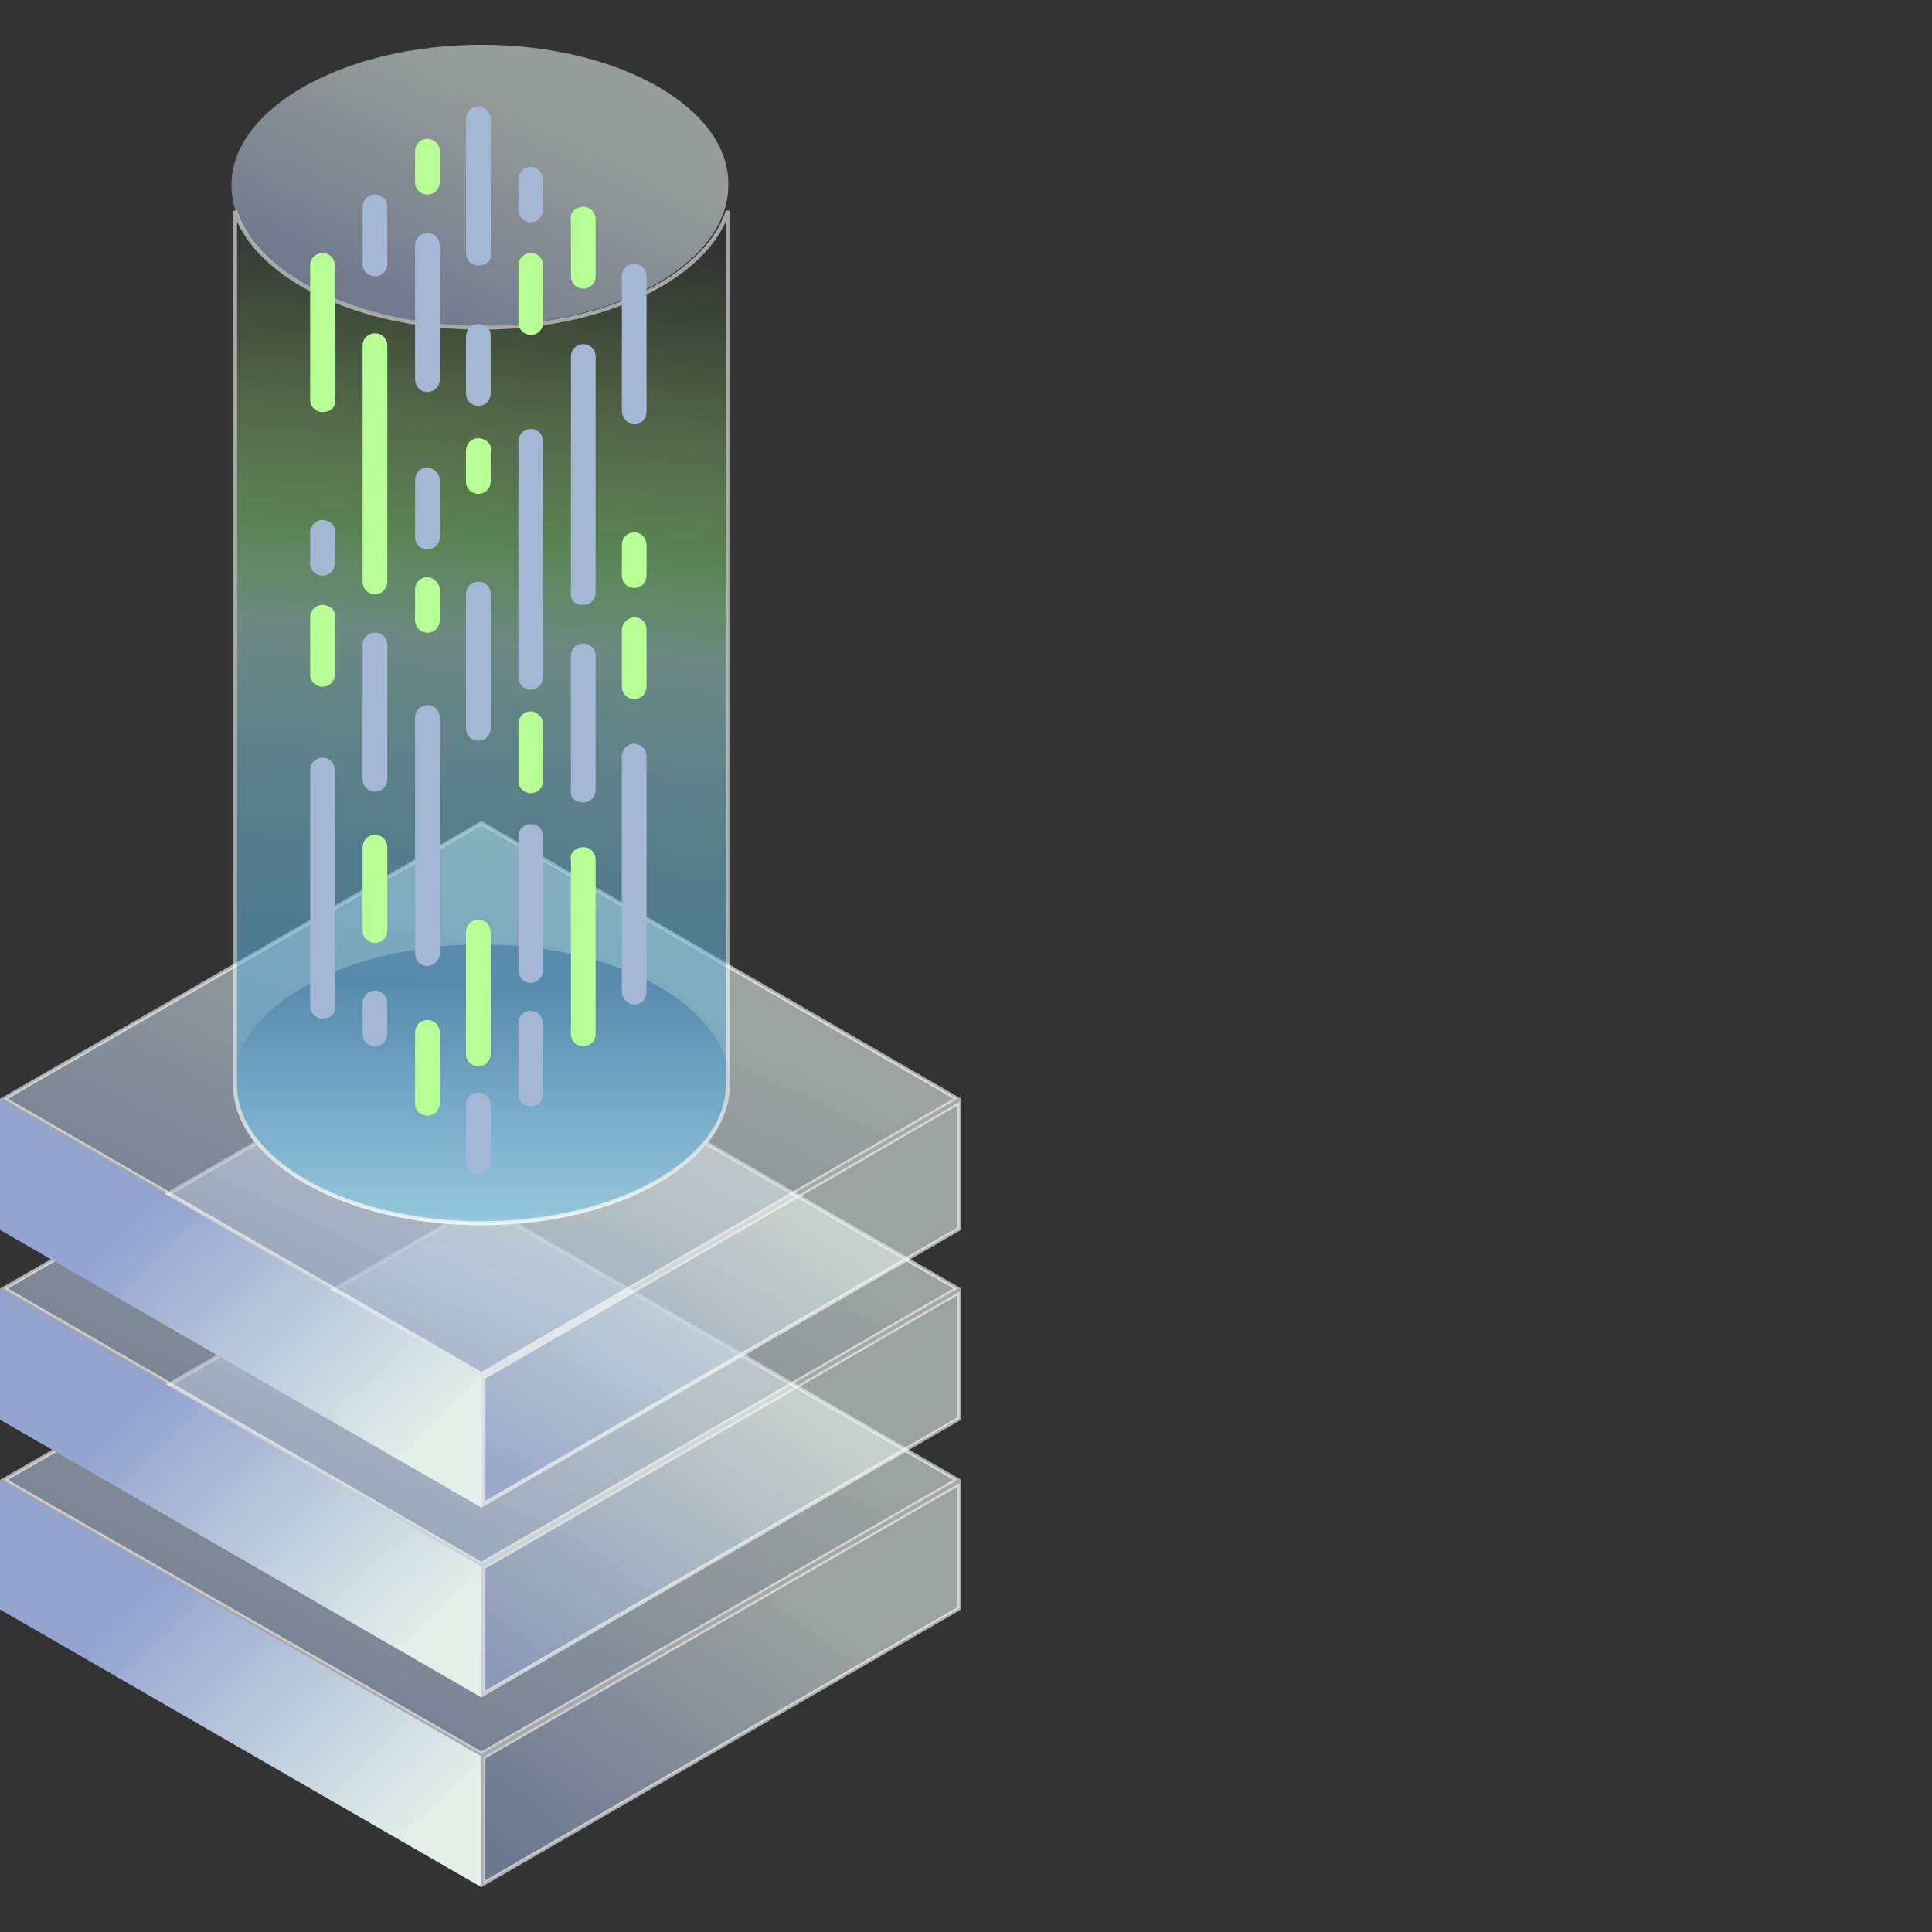 <svg width="96" height="96" viewBox="0 0 96 96" fill="none" xmlns="http://www.w3.org/2000/svg">
<rect x="0" y="0" width="96" height="96" fill="#333333" stroke="none"/>
<path opacity="0.6" d="M47.668 73.705V79.915L24.022 93.601V87.315L47.668 73.705Z" fill="url(#paint0_linear_1821_220480)" stroke="white" stroke-width="0.2"/>
<path d="M0 79.973L23.922 93.774V87.257L0 73.532V79.973Z" fill="url(#paint1_linear_1821_220480)"/>
<path opacity="0.6" d="M0.201 73.532L23.922 59.846L47.568 73.532L23.922 87.141L0.201 73.532Z" fill="url(#paint2_linear_1821_220480)" stroke="white" stroke-width="0.2"/>
<path opacity="0.6" d="M47.668 64.198V70.484L24.022 84.17V77.884L47.668 64.198Z" fill="url(#paint3_linear_1821_220480)" stroke="white" stroke-width="0.2"/>
<path d="M0 70.542L23.922 84.344V77.826L0 64.025V70.542Z" fill="url(#paint4_linear_1821_220480)"/>
<path opacity="0.6" d="M0.2 64.025L23.922 50.339L47.568 64.025L23.922 77.711L0.2 64.025Z" fill="url(#paint5_linear_1821_220480)" stroke="white" stroke-width="0.2"/>
<path opacity="0.6" d="M47.668 54.767V61.053L24.022 74.738V68.452L47.668 54.767Z" fill="url(#paint6_linear_1821_220480)" stroke="white" stroke-width="0.2"/>
<path d="M0 61.111L23.922 74.912V68.395L0 54.593V61.111Z" fill="url(#paint7_linear_1821_220480)"/>
<path opacity="0.6" d="M0.2 54.594L23.922 40.908L47.568 54.594L23.922 68.28L0.2 54.594Z" fill="url(#paint8_linear_1821_220480)" stroke="white" stroke-width="0.2"/>
<path d="M23.922 46.927C17.098 46.927 11.578 50.07 11.578 53.904C11.578 57.738 17.098 60.881 23.922 60.881C30.746 60.881 36.267 57.738 36.267 53.904C36.267 50.07 30.746 46.927 23.922 46.927Z" fill="url(#paint9_linear_1821_220480)"/>
<g opacity="0.7">
<path opacity="0.8" d="M23.922 2.226C17.098 2.226 11.501 5.369 11.501 9.203C11.501 13.037 17.022 16.18 23.846 16.18C30.669 16.18 36.19 13.037 36.19 9.203C36.267 5.369 30.746 2.226 23.922 2.226Z" fill="url(#paint10_linear_1821_220480)"/>
<path opacity="0.8" d="M11.678 53.904V10.472C12.142 11.928 13.389 13.224 15.142 14.216C17.392 15.492 20.496 16.28 23.922 16.28C27.348 16.28 30.452 15.492 32.703 14.216C34.455 13.224 35.702 11.928 36.167 10.472V53.904C36.167 55.769 34.823 57.486 32.604 58.743C30.389 59.998 27.32 60.781 23.922 60.781C20.524 60.781 17.456 59.998 15.24 58.743C13.022 57.486 11.678 55.769 11.678 53.904Z" fill="url(#paint11_linear_1821_220480)" stroke="white" stroke-width="0.2"/>
</g>
<path d="M26.376 50.224C25.992 50.224 25.762 50.53 25.762 50.837V54.364C25.762 54.747 26.069 54.977 26.376 54.977C26.759 54.977 26.989 54.671 26.989 54.364V50.837C26.989 50.53 26.683 50.224 26.376 50.224Z" fill="#A4B8D6"/>
<path d="M21.239 28.679C20.855 28.679 20.625 28.985 20.625 29.292V30.826C20.625 31.209 20.932 31.439 21.239 31.439C21.622 31.439 21.852 31.132 21.852 30.826V29.292C21.852 28.985 21.545 28.679 21.239 28.679Z" fill="#B7FF95"/>
<path d="M16.025 50.607C15.642 50.607 15.411 50.3 15.411 49.993V38.262C15.411 37.879 15.718 37.649 16.025 37.649C16.408 37.649 16.638 37.956 16.638 38.262V49.993C16.715 50.377 16.408 50.607 16.025 50.607Z" fill="#A4B8D6"/>
<path d="M18.632 39.336C18.248 39.336 18.018 39.03 18.018 38.723V32.052C18.018 31.669 18.325 31.439 18.632 31.439C19.015 31.439 19.245 31.746 19.245 32.052V38.723C19.245 39.03 19.015 39.336 18.632 39.336Z" fill="#A4B8D6"/>
<path d="M16.025 30.059C15.642 30.059 15.411 30.365 15.411 30.672V33.509C15.411 33.892 15.718 34.122 16.025 34.122C16.408 34.122 16.638 33.816 16.638 33.509V30.672C16.715 30.365 16.408 30.059 16.025 30.059Z" fill="#B7FF95"/>
<path d="M18.632 41.483C18.248 41.483 18.018 41.79 18.018 42.096V46.237C18.018 46.62 18.325 46.85 18.632 46.85C19.015 46.85 19.245 46.543 19.245 46.237V42.096C19.245 41.79 19.015 41.483 18.632 41.483Z" fill="#B7FF95"/>
<path d="M18.632 29.522C18.248 29.522 18.018 29.215 18.018 28.909V17.177C18.018 16.794 18.325 16.564 18.632 16.564C19.015 16.564 19.245 16.871 19.245 17.177V28.909C19.245 29.215 19.015 29.522 18.632 29.522Z" fill="#B7FF95"/>
<path d="M21.239 48C20.855 48 20.625 47.694 20.625 47.387V35.656C20.625 35.273 20.932 35.042 21.239 35.042C21.622 35.042 21.852 35.349 21.852 35.656V47.387C21.852 47.694 21.545 48 21.239 48Z" fill="#A4B8D6"/>
<path d="M21.239 19.478C20.855 19.478 20.625 19.171 20.625 18.865V12.194C20.625 11.811 20.932 11.581 21.239 11.581C21.622 11.581 21.852 11.887 21.852 12.194V18.865C21.852 19.248 21.545 19.478 21.239 19.478Z" fill="#A4B8D6"/>
<path d="M23.769 13.19C23.386 13.19 23.155 12.884 23.155 12.577V5.906C23.155 5.523 23.462 5.293 23.769 5.293C24.152 5.293 24.382 5.6 24.382 5.906V12.577C24.459 12.96 24.152 13.19 23.769 13.19Z" fill="#A4B8D6"/>
<path d="M16.025 20.475C15.642 20.475 15.411 20.168 15.411 19.861V13.191C15.411 12.807 15.718 12.577 16.025 12.577C16.408 12.577 16.638 12.884 16.638 13.191V19.861C16.715 20.244 16.408 20.475 16.025 20.475Z" fill="#B7FF95"/>
<path d="M18.632 9.663C18.248 9.663 18.018 9.97 18.018 10.277V13.113C18.018 13.497 18.325 13.727 18.632 13.727C19.015 13.727 19.245 13.42 19.245 13.113V10.277C19.245 9.97 19.015 9.663 18.632 9.663Z" fill="#A4B8D6"/>
<path d="M23.769 16.104C23.386 16.104 23.155 16.411 23.155 16.717V19.554C23.155 19.938 23.462 20.168 23.769 20.168C24.152 20.168 24.382 19.861 24.382 19.554V16.717C24.382 16.334 24.152 16.104 23.769 16.104Z" fill="#A4B8D6"/>
<path d="M21.239 23.234C20.855 23.234 20.625 23.541 20.625 23.848V26.685C20.625 27.068 20.932 27.298 21.239 27.298C21.622 27.298 21.852 26.991 21.852 26.685V23.848C21.852 23.541 21.545 23.234 21.239 23.234Z" fill="#A4B8D6"/>
<path d="M16.025 25.841C15.642 25.841 15.411 26.148 15.411 26.455V27.988C15.411 28.372 15.718 28.602 16.025 28.602C16.408 28.602 16.638 28.295 16.638 27.988V26.455C16.715 26.148 16.408 25.841 16.025 25.841Z" fill="#A4B8D6"/>
<path d="M31.513 49.917C31.896 49.917 32.126 49.611 32.126 49.304V37.573C32.126 37.19 31.82 36.959 31.513 36.959C31.13 36.959 30.9 37.266 30.9 37.573V49.304C30.9 49.611 31.206 49.917 31.513 49.917Z" fill="#A4B8D6"/>
<path d="M28.983 39.873C29.366 39.873 29.596 39.566 29.596 39.259V32.589C29.596 32.205 29.289 31.975 28.983 31.975C28.599 31.975 28.369 32.282 28.369 32.589V39.259C28.293 39.642 28.599 39.873 28.983 39.873Z" fill="#A4B8D6"/>
<path d="M31.513 30.672C31.896 30.672 32.126 30.979 32.126 31.285V34.122C32.126 34.506 31.82 34.736 31.513 34.736C31.13 34.736 30.9 34.429 30.9 34.122V31.285C30.9 30.979 31.206 30.672 31.513 30.672Z" fill="#B7FF95"/>
<path d="M28.983 42.097C29.366 42.097 29.596 42.403 29.596 42.71V51.374C29.596 51.758 29.289 51.988 28.983 51.988C28.599 51.988 28.369 51.681 28.369 51.374V42.71C28.293 42.403 28.599 42.097 28.983 42.097Z" fill="#B7FF95"/>
<path d="M28.983 30.058C29.366 30.058 29.596 29.752 29.596 29.445V17.714C29.596 17.331 29.289 17.101 28.983 17.101C28.599 17.101 28.369 17.407 28.369 17.714V29.445C28.293 29.828 28.599 30.058 28.983 30.058Z" fill="#A4B8D6"/>
<path d="M31.513 21.088C31.896 21.088 32.126 20.781 32.126 20.474V13.727C32.126 13.344 31.82 13.114 31.513 13.114C31.13 13.114 30.9 13.421 30.9 13.727V20.398C30.9 20.781 31.206 21.088 31.513 21.088Z" fill="#A4B8D6"/>
<path d="M28.983 10.277C29.366 10.277 29.596 10.584 29.596 10.89V13.727C29.596 14.111 29.289 14.341 28.983 14.341C28.599 14.341 28.369 14.034 28.369 13.727V10.89C28.293 10.584 28.599 10.277 28.983 10.277Z" fill="#B7FF95"/>
<path d="M31.513 26.455C31.896 26.455 32.126 26.761 32.126 27.068V28.602C32.126 28.985 31.82 29.215 31.513 29.215C31.13 29.215 30.9 28.908 30.9 28.602V27.068C30.9 26.685 31.206 26.455 31.513 26.455Z" fill="#B7FF95"/>
<path d="M23.769 21.778C23.386 21.778 23.155 22.085 23.155 22.392V23.925C23.155 24.309 23.462 24.539 23.769 24.539C24.152 24.539 24.382 24.232 24.382 23.925V22.392C24.459 22.085 24.152 21.778 23.769 21.778Z" fill="#B7FF95"/>
<path d="M21.239 6.903C20.855 6.903 20.625 7.21 20.625 7.517V9.05C20.625 9.434 20.932 9.664 21.239 9.664C21.622 9.664 21.852 9.357 21.852 9.05V7.517C21.852 7.133 21.545 6.903 21.239 6.903Z" fill="#B7FF95"/>
<path d="M26.376 8.283C25.992 8.283 25.762 8.59 25.762 8.897V10.43C25.762 10.813 26.069 11.043 26.376 11.043C26.759 11.043 26.989 10.737 26.989 10.43V8.897C26.989 8.59 26.683 8.283 26.376 8.283Z" fill="#A4B8D6"/>
<path d="M26.376 48.844C25.992 48.844 25.762 48.537 25.762 48.23V41.56C25.762 41.176 26.069 40.946 26.376 40.946C26.759 40.946 26.989 41.253 26.989 41.56V48.23C26.989 48.537 26.683 48.844 26.376 48.844Z" fill="#A4B8D6"/>
<path d="M23.769 54.288C23.386 54.288 23.155 54.594 23.155 54.901V57.738C23.155 58.121 23.462 58.351 23.769 58.351C24.152 58.351 24.382 58.045 24.382 57.738V54.901C24.382 54.594 24.152 54.288 23.769 54.288Z" fill="#A4B8D6"/>
<path d="M26.376 35.35C25.992 35.35 25.762 35.656 25.762 35.963V38.8C25.762 39.183 26.069 39.413 26.376 39.413C26.759 39.413 26.989 39.107 26.989 38.8V35.963C26.989 35.656 26.683 35.35 26.376 35.35Z" fill="#B7FF95"/>
<path d="M26.376 34.275C25.992 34.275 25.762 33.969 25.762 33.662V21.931C25.762 21.547 26.069 21.317 26.376 21.317C26.759 21.317 26.989 21.624 26.989 21.931V33.662C26.989 33.969 26.683 34.275 26.376 34.275Z" fill="#A4B8D6"/>
<path d="M23.769 36.806C23.386 36.806 23.155 36.499 23.155 36.192V29.522C23.155 29.138 23.462 28.908 23.769 28.908C24.152 28.908 24.382 29.215 24.382 29.522V36.192C24.382 36.499 24.152 36.806 23.769 36.806Z" fill="#A4B8D6"/>
<path d="M26.376 12.577C25.992 12.577 25.762 12.884 25.762 13.191V16.027C25.762 16.411 26.069 16.641 26.376 16.641C26.759 16.641 26.989 16.334 26.989 16.027V13.191C26.989 12.807 26.683 12.577 26.376 12.577Z" fill="#B7FF95"/>
<path d="M23.769 45.7C23.386 45.7 23.155 46.007 23.155 46.314V52.371C23.155 52.754 23.462 52.984 23.769 52.984C24.152 52.984 24.382 52.678 24.382 52.371V46.314C24.382 46.007 24.152 45.7 23.769 45.7Z" fill="#B7FF95"/>
<path d="M18.632 49.227C18.248 49.227 18.018 49.533 18.018 49.84V51.373C18.018 51.757 18.325 51.987 18.632 51.987C19.015 51.987 19.245 51.68 19.245 51.373V49.84C19.245 49.533 19.015 49.227 18.632 49.227Z" fill="#A4B8D6"/>
<path d="M21.239 50.684C20.855 50.684 20.625 50.99 20.625 51.297V54.824C20.625 55.207 20.932 55.437 21.239 55.437C21.622 55.437 21.852 55.131 21.852 54.824V51.297C21.852 50.914 21.545 50.684 21.239 50.684Z" fill="#B7FF95"/>
<defs>
<linearGradient id="paint0_linear_1821_220480" x1="25.567" y1="92.654" x2="36.773" y2="76.854" gradientUnits="userSpaceOnUse">
<stop stop-color="#93A5CF"/>
<stop offset="1" stop-color="#E4EFE9"/>
</linearGradient>
<linearGradient id="paint1_linear_1821_220480" x1="1.744" y1="84.493" x2="14.054" y2="97.509" gradientUnits="userSpaceOnUse">
<stop stop-color="#93A5CF"/>
<stop offset="1" stop-color="#E4EFE9"/>
</linearGradient>
<linearGradient id="paint2_linear_1821_220480" x1="3.295" y1="85.734" x2="15.917" y2="59.517" gradientUnits="userSpaceOnUse">
<stop stop-color="#93A5CF"/>
<stop offset="1" stop-color="#E4EFE9"/>
</linearGradient>
<linearGradient id="paint3_linear_1821_220480" x1="25.567" y1="83.219" x2="36.829" y2="67.399" gradientUnits="userSpaceOnUse">
<stop stop-color="#93A5CF"/>
<stop offset="1" stop-color="#E4EFE9"/>
</linearGradient>
<linearGradient id="paint4_linear_1821_220480" x1="1.744" y1="75.027" x2="14.103" y2="88.046" gradientUnits="userSpaceOnUse">
<stop stop-color="#93A5CF"/>
<stop offset="1" stop-color="#E4EFE9"/>
</linearGradient>
<linearGradient id="paint5_linear_1821_220480" x1="3.295" y1="76.299" x2="15.974" y2="50.037" gradientUnits="userSpaceOnUse">
<stop stop-color="#93A5CF"/>
<stop offset="1" stop-color="#E4EFE9"/>
</linearGradient>
<linearGradient id="paint6_linear_1821_220480" x1="25.567" y1="73.787" x2="36.829" y2="57.968" gradientUnits="userSpaceOnUse">
<stop stop-color="#93A5CF"/>
<stop offset="1" stop-color="#E4EFE9"/>
</linearGradient>
<linearGradient id="paint7_linear_1821_220480" x1="1.744" y1="65.596" x2="14.103" y2="78.614" gradientUnits="userSpaceOnUse">
<stop stop-color="#93A5CF"/>
<stop offset="1" stop-color="#E4EFE9"/>
</linearGradient>
<linearGradient id="paint8_linear_1821_220480" x1="3.295" y1="66.868" x2="15.974" y2="40.605" gradientUnits="userSpaceOnUse">
<stop stop-color="#93A5CF"/>
<stop offset="1" stop-color="#E4EFE9"/>
</linearGradient>
<linearGradient id="paint9_linear_1821_220480" x1="23.922" y1="48.886" x2="23.922" y2="60.881" gradientUnits="userSpaceOnUse">
<stop stop-color="#475876"/>
<stop offset="1" stop-color="#D9E9E2"/>
</linearGradient>
<linearGradient id="paint10_linear_1821_220480" x1="13.204" y1="15.408" x2="19.525" y2="2.021" gradientUnits="userSpaceOnUse">
<stop stop-color="#93A5CF"/>
<stop offset="1" stop-color="#E4EFE9"/>
</linearGradient>
<linearGradient id="paint11_linear_1821_220480" x1="36.267" y1="12.756" x2="32.499" y2="55.369" gradientUnits="userSpaceOnUse">
<stop stop-color="#8CFF56" stop-opacity="0"/>
<stop offset="0.214" stop-color="#B1FE87" stop-opacity="0.46"/>
<stop offset="0.349" stop-color="#93FA84" stop-opacity="0.71"/>
<stop offset="0.469" stop-color="#99CCC1"/>
<stop offset="0.603" stop-color="#81C0CC"/>
<stop offset="0.72" stop-color="#70B7D3"/>
<stop offset="0.847" stop-color="#65B2D8"/>
<stop offset="1" stop-color="#62B0D9"/>
</linearGradient>
</defs>
</svg>
